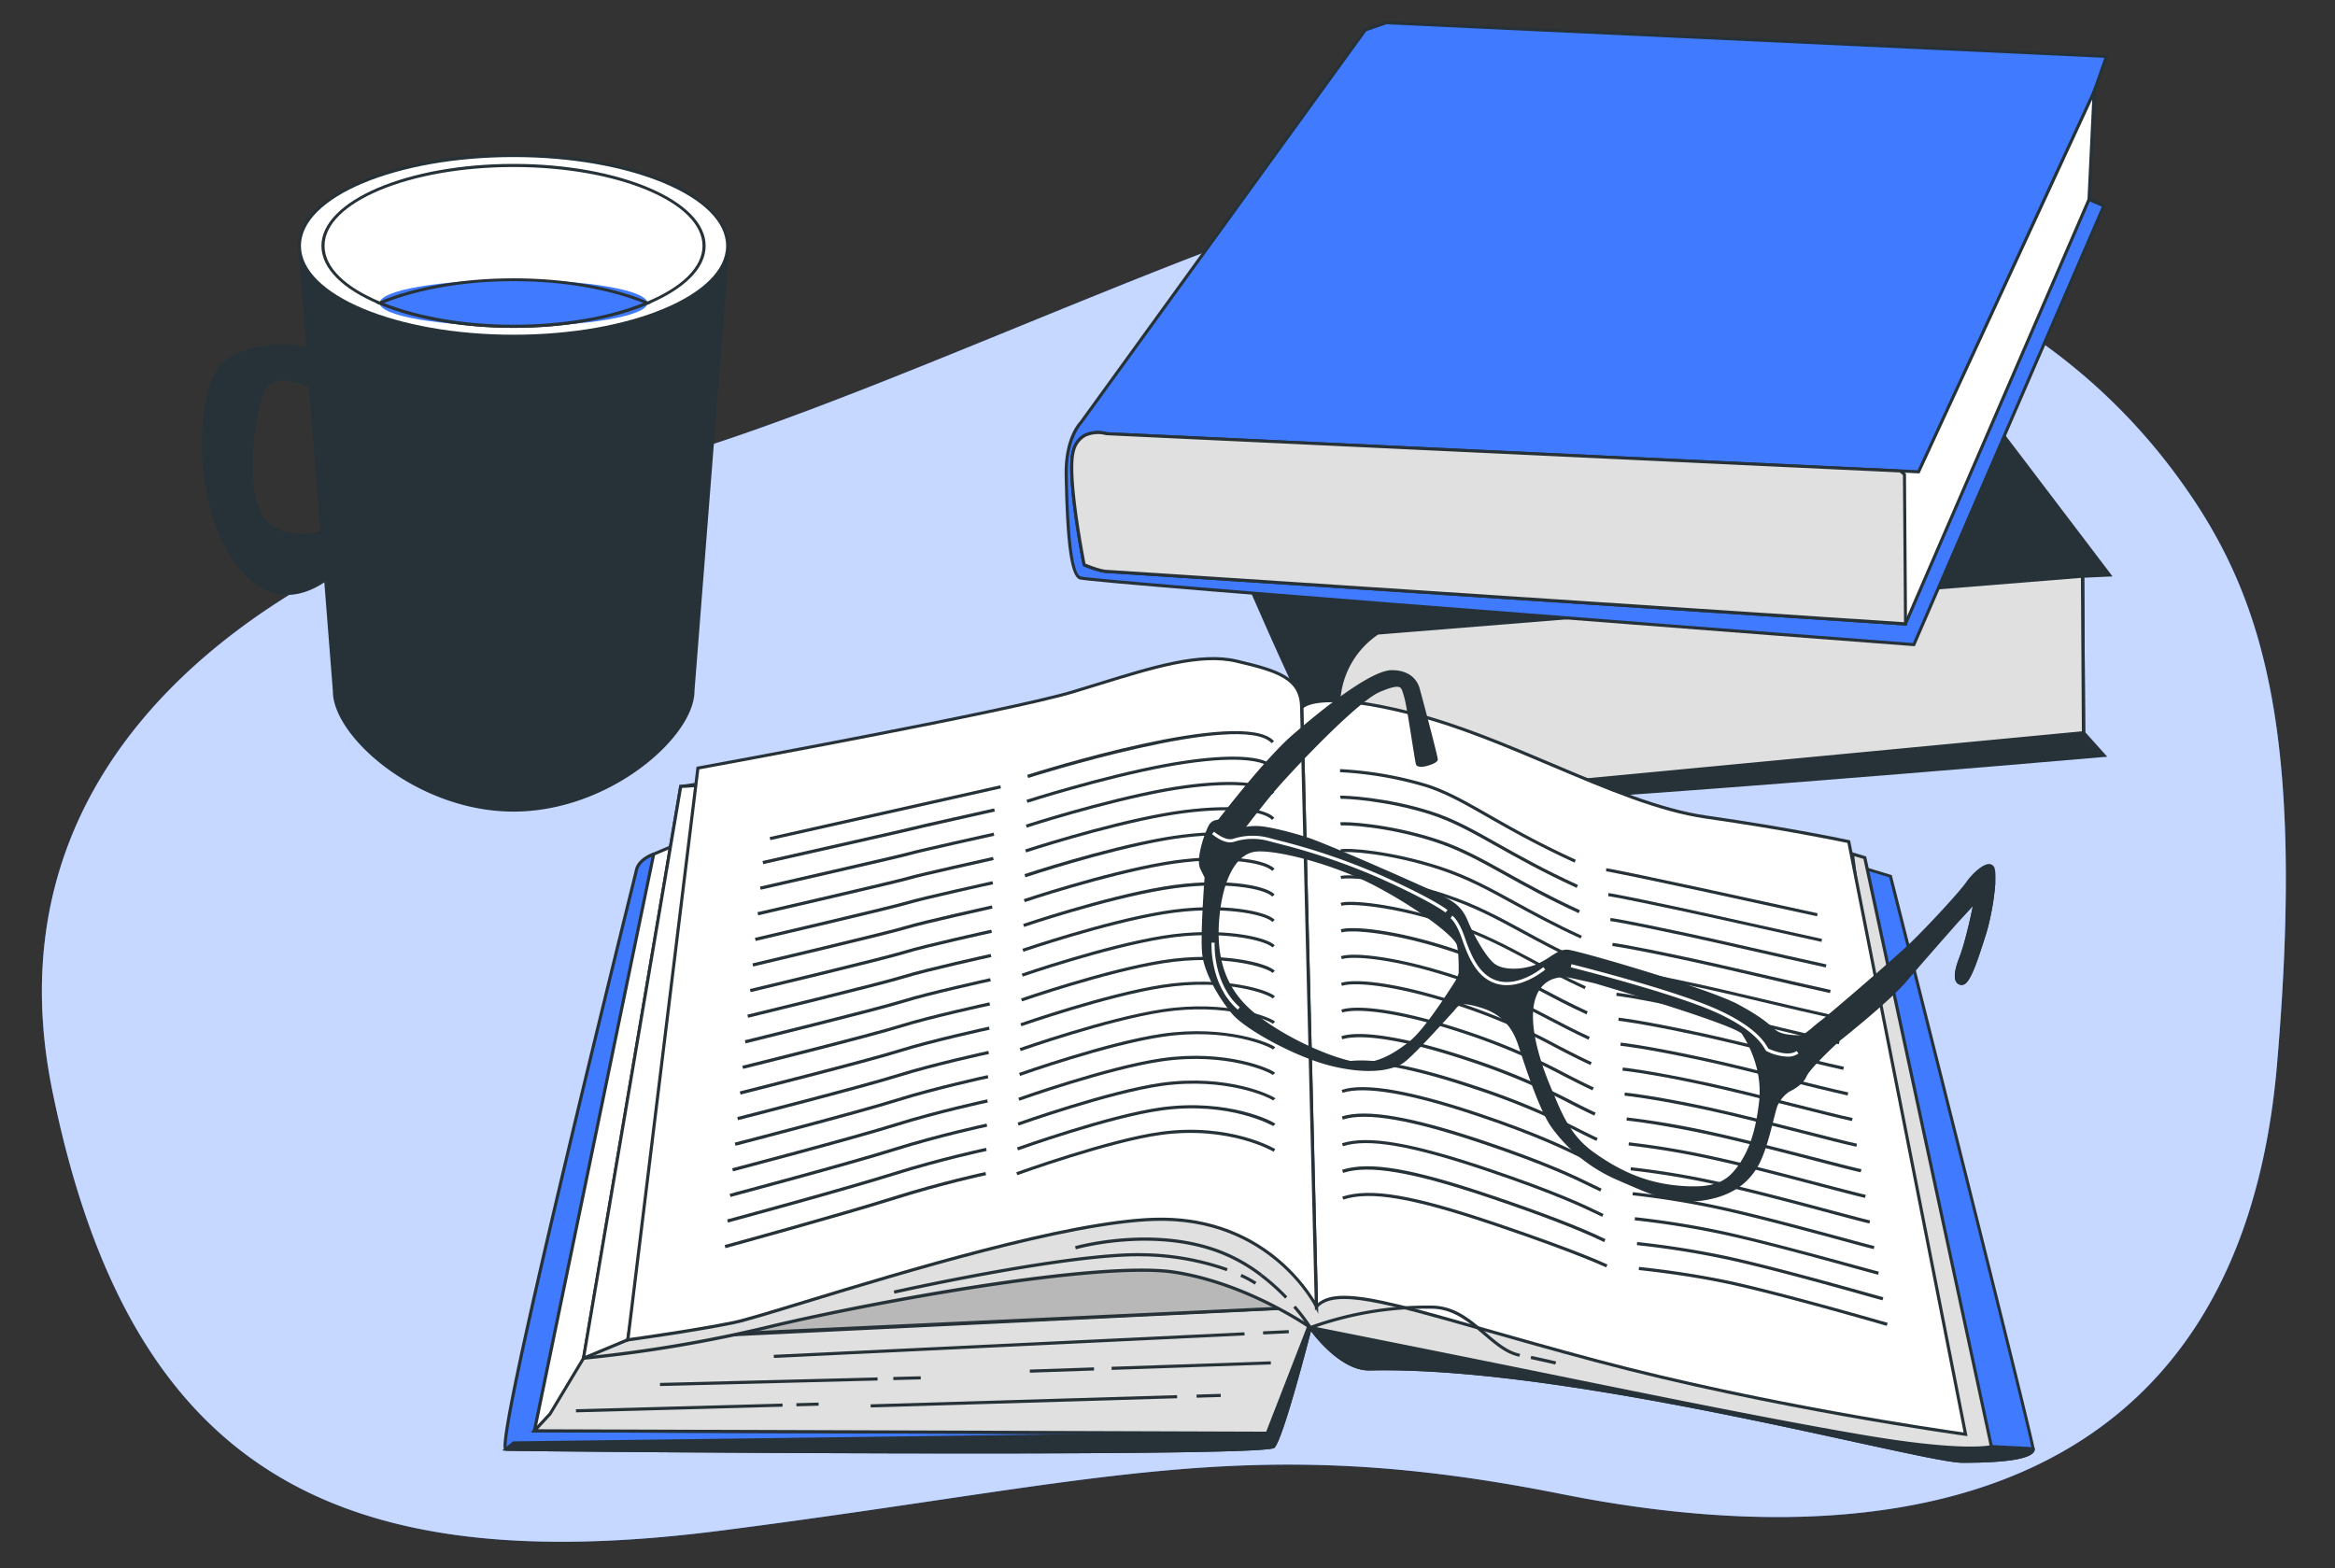 <svg xmlns="http://www.w3.org/2000/svg" id="svg13319" version="1.1" viewBox="4 118 524 352" style="max-height: 500px" width="524" height="352">
  <rect x="4" y="118" width="524" height="352" fill="#333333" stroke="none"/>
  <defs id="defs13323"/>
  
  <g transform="matrix(0.699,0,0,0.699,4.038,140.884)" id="freepik--background-simple--inject-2">
    <path id="path13042" style="fill:#407bff" d="M 700.43,122.26 A 192,192 0 0 0 631.37,62.7 C 594.51,44 536.23,18.52 492.92,19.3 424.61,20.52 270.92,104.42 190.56,120.38 110.2,136.34 -7.87,195.93 16.7,317.23 41.27,438.53 106.46,474.7 231.19,458.74 355.92,442.78 400.32,426.82 501.43,447 602.54,467.18 718.75,453.42 731,308.72 740,202.77 726.74,159 700.43,122.26 Z"/>
    <path id="path13044" style="opacity:0.7;fill:#ffffff" d="M 700.43,122.26 A 192,192 0 0 0 631.37,62.7 C 594.51,44 536.23,18.52 492.92,19.3 424.61,20.52 270.92,104.42 190.56,120.38 110.2,136.34 -7.87,195.93 16.7,317.23 41.27,438.53 106.46,474.7 231.19,458.74 355.92,442.78 400.32,426.82 501.43,447 602.54,467.18 718.75,453.42 731,308.72 740,202.77 726.74,159 700.43,122.26 Z"/>
  </g>
  <g transform="matrix(0.699,0,0,0.699,7.512,84.521)" id="freepik--Mug--inject-2">
    <path id="path13047" style="fill:#263238" d="m 91.09,126.84 2.7,32.87 c 0,0 -23.43,-3.84 -29.64,8.59 -6.21,12.43 -6.22,44.92 8.29,62.19 10.45,12.45 21.62,7.32 27.05,3.48 l 2.82,35.91 c 0,13.41 25.76,38.11 57.54,38.11 31.78,0 57.54,-24.7 57.54,-38.11 l 11.21,-143 z M 80.73,216 c -9,-7.6 -4.15,-40.77 0,-44.91 3.07,-3.08 10.33,-0.83 13.87,0.54 l 3.71,47.3 c -4.63,1.15 -11.93,1.84 -17.58,-2.93 z"/>
    <path id="path13049" style="fill:#263238" d="m 159.85,308.49 c -30.92,0 -58,-24.06 -58,-38.61 l -2.75,-35 c -6,4 -16.81,8.09 -27,-4.05 -14.2,-16.92 -14.86,-49.72 -8.35,-62.74 5.81,-11.61 25.65,-9.5 29.54,-9 L 90.6,126.31 h 138.54 v 0.54 l -11.21,143 c -0.04,14.58 -27.17,38.64 -58.08,38.64 z m -59.93,-75.44 2.88,36.79 c 0,12.58 24.67,37.65 57.05,37.65 32.38,0 57,-25.07 57,-37.61 L 228.02,127.34 H 91.64 l 2.7,33 -0.64,-0.1 c -0.23,0 -23.12,-3.64 -29.11,8.33 -6.39,12.78 -5.74,45 8.23,61.64 10.11,12 20.87,7.29 26.38,3.39 z m -8.16,-12.78 a 17.1,17.1 0 0 1 -11.35,-3.91 c -3.88,-3.27 -5,-10.71 -5.2,-16.37 -0.51,-12.24 2.46,-26.57 5.17,-29.28 3.21,-3.22 10.4,-1.11 14.4,0.43 l 0.3,0.11 3.76,48 -0.41,0.1 a 27.33,27.33 0 0 1 -6.67,0.92 z M 81.05,215.6 c 5.23,4.42 11.91,4.07 16.73,2.92 L 94.13,172 c -3.2,-1.2 -10.21,-3.37 -13,-0.54 -2.59,2.54 -5.41,16.8 -4.92,28.54 0.32,7.83 2,13.24 4.84,15.65 z"/>
    <ellipse id="ellipse13051" style="fill:#ffffff" ry="29.02" rx="68.75" cy="126.84" cx="159.85"/>
    <path id="path13053" style="fill:#263238" d="m 159.85,156.37 c -38.19,0 -69.26,-13.25 -69.26,-29.53 0,-16.28 31.07,-29.52 69.26,-29.52 38.19,0 69.25,13.25 69.25,29.52 0,16.27 -31.1,29.53 -69.25,29.53 z m 0,-58.05 c -37.64,0 -68.26,12.8 -68.26,28.52 0,15.72 30.62,28.53 68.26,28.53 37.64,0 68.25,-12.8 68.25,-28.53 0,-15.73 -30.62,-28.52 -68.25,-28.52 z"/>
    <ellipse id="ellipse13055" style="fill:#ffffff" ry="25.82" rx="61.17" cy="126.84" cx="159.85"/>
    <path id="path13057" style="fill:#263238" d="m 159.85,153.17 c -34,0 -61.68,-11.81 -61.68,-26.33 0,-14.52 27.67,-26.32 61.68,-26.32 34.01,0 61.67,11.81 61.67,26.32 0,14.51 -27.67,26.33 -61.67,26.33 z m 0,-51.65 c -33.46,0 -60.68,11.36 -60.68,25.32 0,13.96 27.22,25.33 60.68,25.33 33.46,0 60.67,-11.36 60.67,-25.33 0,-13.97 -27.22,-25.32 -60.67,-25.32 z"/>
    <ellipse id="ellipse13059" style="fill:#407bff" ry="7.45" rx="42.98" cy="145.21" cx="159.85"/>
    <path id="path13061" style="fill:#263238" d="m 159.85,153.17 c -16.26,0 -31.59,-2.66 -43.18,-7.5 l -1.1,-0.46 1.1,-0.46 c 11.59,-4.83 26.92,-7.49 43.18,-7.49 16.26,0 31.59,2.66 43.17,7.49 l 1.11,0.46 -1.11,0.46 c -11.58,4.84 -26.92,7.5 -43.17,7.5 z m -41.66,-8 c 11.33,4.49 26.06,7 41.66,7 15.6,0 30.33,-2.47 41.65,-7 -11.32,-4.49 -26.05,-7 -41.65,-7 -15.6,0 -30.33,2.55 -41.66,7.04 z"/>
  </g>
  <g transform="matrix(0.699,0,0,0.699,-0.664,99.452)" id="freepik--books-2--inject-2">
    <path id="path13064" style="fill:#263238" d="m 403,203.25 c 0,0 32.7,77.66 40.57,81.77 7.87,4.11 238.59,-15.92 238.59,-15.92 l -6.55,-7.29 -0.31,-50.26 8.63,-0.38 -88.14,-116.08 -199.16,14.55 c 0,0 -10.63,7.36 -12.11,13.8 -1.48,6.44 -1.1,16.07 -1.1,16.07 z"/>
    <path id="path13066" style="fill:#263238" d="m 451.28,286 c -4.39,0 -7.16,-0.18 -7.93,-0.58 -7.94,-4.14 -39.47,-78.84 -40.8,-82 v -0.05 L 382.92,139.6 v -0.07 c 0,-0.1 -0.31,-9.81 1.11,-16.2 1.42,-6.39 11.87,-13.8 12.32,-14.11 l 0.11,-0.07 h 0.13 L 596,94.57 l 0.16,0.22 88.74,116.83 -9.1,0.41 0.31,49.59 7.09,7.89 -1,0.08 C 673.69,270.33 492.23,286 451.28,286 Z m -47.8,-83 c 11.29,26.81 34.23,78.31 40.33,81.49 6.1,3.18 157.3,-8.95 237.31,-15.89 l -6,-6.68 v -0.19 l -0.31,-50.74 8.15,-0.36 -87.4,-115.02 -198.75,14.51 c -1.13,0.81 -10.51,7.64 -11.8,13.43 -1.34,6 -1.12,15 -1.1,15.88 z"/>
    <path id="path13068" style="fill:#e0e0e0" d="M 675.3,211.55 449,229.77 A 27.85,27.85 0 0 0 436.65,250 c -1.66,14.13 4.05,28.48 8.3,30.54 a 28,28 0 0 0 9.77,2.23 l 220.89,-21 z"/>
    <path id="path13070" style="fill:#263238" d="m 454.77,283.28 a 28.31,28.31 0 0 1 -10,-2.28 c -4.57,-2.22 -10.23,-17 -8.58,-31 a 28.6,28.6 0 0 1 12.56,-20.62 l 0.21,-0.07 226.84,-18.31 0.32,51.25 -0.46,0.05 z m -5.66,-53 a 27.67,27.67 0 0 0 -12,19.81 c -1.67,14.28 4.28,28.21 8,30 a 27.54,27.54 0 0 0 9.57,2.18 l 220.37,-20.92 -0.31,-49.27 z"/>
    <path id="path13072" style="fill:#407bff" d="m 445,36.14 -91.29,126.05 c 0,0 -5,4.9 -4.74,16.91 0.26,12.01 0.85,31.6 4.42,33 3.57,1.4 267.73,21.4 267.73,21.4 l 61,-140.87 -4.76,-2 L 679,55.9 683,44.66 451.71,33.82 Z"/>
    <path id="path13074" style="fill:#263238" d="m 621.44,234 h -0.36 c -10.79,-0.81 -264.26,-20.07 -267.86,-21.45 -2.89,-1.11 -4.31,-11.11 -4.75,-33.43 -0.24,-12.09 4.68,-17.07 4.89,-17.28 l 91.33,-126.12 6.94,-2.41 h 0.1 L 683.66,44.19 679.5,56 l -1.64,34.26 4.9,2.1 -0.2,0.47 z M 445.31,36.56 354.11,162.48 c -0.1,0.11 -4.87,5 -4.64,16.61 0.15,7.71 0.62,31.18 4.1,32.52 3.43,1.11 176.07,14.44 267.23,21.39 l 60.65,-140.11 -4.62,-2 1.7,-35.17 3.74,-10.62 -230.49,-10.78 z"/>
    <path id="path13076" style="fill:#ffffff" d="m 361.92,165.78 c 0,0 -8.26,-2.56 -10.61,5.38 -2.35,7.94 3.43,36.71 3.43,36.71 0,0 4.93,2.06 7.2,2.13 2.27,0.07 256.47,16.85 256.47,16.85 L 677.34,90.59 679,55.9 622.62,178 Z"/>
    <path id="path13078" style="fill:#263238" d="m 618.73,227.37 h -0.35 c -2.54,-0.17 -254.23,-16.79 -256.46,-16.85 -2.23,-0.06 -7.17,-2.08 -7.38,-2.16 l -0.24,-0.11 -0.05,-0.26 c -0.24,-1.18 -5.77,-29 -3.41,-36.95 a 8.11,8.11 0 0 1 3.89,-5.15 10.5,10.5 0 0 1 7.28,-0.59 l 260.3,12.21 57.31,-124.15 -1.82,37.42 z M 355.17,207.51 c 1,0.41 4.91,1.93 6.78,2 2.23,0.06 241.58,15.87 256.14,16.83 l 58.76,-135.87 1.53,-32 -55.44,120.05 H 622.6 L 361.84,166.27 h -0.07 a 9.58,9.58 0 0 0 -6.57,0.49 7.23,7.23 0 0 0 -3.41,4.55 c -2.16,7.32 2.82,33.3 3.38,36.2 z"/>
    <path id="path13080" style="fill:#e0e0e0" d="M 616.79,177.73 361.92,165.78 c 0,0 -8.26,-2.56 -10.61,5.38 -2.35,7.94 3.43,36.71 3.43,36.71 0,0 4.93,2.06 7.2,2.13 2.27,0.07 256.47,16.85 256.47,16.85 l -0.35,-48 z"/>
    <path id="path13082" style="fill:#263238" d="m 618.92,227.38 h -0.54 c -2.54,-0.17 -254.23,-16.79 -256.46,-16.85 -2.23,-0.06 -7.17,-2.08 -7.38,-2.16 l -0.24,-0.11 -0.05,-0.26 c -0.24,-1.18 -5.77,-29 -3.41,-36.95 a 8.11,8.11 0 0 1 3.89,-5.15 10.5,10.5 0 0 1 7.28,-0.59 l 255,12 1.57,1.34 v 0.23 z M 355.17,207.51 c 1,0.41 4.91,1.93 6.78,2 2.22,0.06 239.67,15.74 256,16.81 l -0.35,-47.26 -1,-0.83 -254.76,-11.96 h -0.07 a 9.58,9.58 0 0 0 -6.57,0.49 7.23,7.23 0 0 0 -3.41,4.55 c -2.16,7.32 2.82,33.3 3.38,36.2 z"/>
  </g>
  <g transform="matrix(0.699,0,0,0.699,21.134,119.541)" id="freepik--book-1--inject-2">
    <path id="path13085" style="fill:#407bff" d="m 396.16,424 c 0,0 9.34,13.47 19.1,13.26 65.06,-1.42 177.26,29.74 190.28,29.74 13.02,0 22.7,-1.15 22.7,-3.92 0,-2.77 -45.79,-184 -45.79,-184 l -9.08,-2.76 31.18,176.86 c 0,0 -38.69,-5.52 -116.85,-18.55 -78.16,-13.03 -75,-24 -84.44,-22.06 -9.44,1.94 -7.1,11.43 -7.1,11.43 z"/>
    <path id="path13087" style="fill:#263238" d="m 605.54,467.48 c -3.94,0 -16.74,-2.79 -34.45,-6.65 -41.24,-9 -110.29,-24.08 -155.82,-23 H 415 c -9.82,0 -18.89,-12.92 -19.27,-13.47 l -0.08,-0.17 c 0,-0.18 -1.08,-4.48 1.14,-8 a 9.35,9.35 0 0 1 6.35,-4 c 3.4,-0.7 5.26,0.18 9.32,2.12 7.75,3.69 23.87,11.36 75.3,19.94 71.72,12 110.64,17.65 116.16,18.45 l -31.21,-177 10.13,3.09 0.07,0.27 c 1.87,7.4 45.81,181.3 45.81,184.09 0,2.79 -7.78,4.33 -23.18,4.33 z m -185.8,-30.74 c 45.62,0 111.61,14.39 151.56,23.11 17.65,3.85 30.4,6.63 34.24,6.63 16.37,0 22.2,-1.76 22.2,-3.42 C 627.6,460.37 597.82,342 582,279.49 l -8,-2.44 31.17,176.74 -0.69,-0.1 c -0.38,-0.06 -39.59,-5.68 -116.86,-18.56 -51.58,-8.59 -67.78,-16.31 -75.57,-20 -4,-1.89 -5.62,-2.68 -8.68,-2 a 8.4,8.4 0 0 0 -5.72,3.59 10.41,10.41 0 0 0 -1,7.16 c 0.78,1.09 9.65,13.16 18.63,13 1.44,-0.13 2.94,-0.14 4.46,-0.14 z"/>
    <path id="path13089" style="fill:#263238" d="m 614.82,462.27 c -13.42,-0.79 -39.53,-7.58 -104,-20.81 -64.47,-13.23 -112.74,-21.24 -112.74,-21.24 l -1.36,4.65 c 2.23,2.93 10.21,12.6 18.49,12.42 65.11,-1.45 177.31,29.71 190.33,29.71 13.02,0 22.7,-1.15 22.7,-3.92 0,-0.24 -6.73,-0.41 -13.42,-0.81 z"/>
    <path id="path13091" style="fill:#263238" d="m 605.54,467.48 c -3.94,0 -16.74,-2.79 -34.45,-6.65 -41.24,-9 -110.27,-24.07 -155.82,-23 -8.54,0.22 -16.61,-9.61 -18.9,-12.62 l -0.15,-0.2 1.55,-5.31 0.44,0.07 c 0.48,0.08 49.08,8.17 112.76,21.24 23.08,4.74 41.15,8.63 55.66,11.76 25.56,5.51 39.64,8.54 48.22,9 v 0 c 2.55,0.15 5.12,0.27 7.31,0.37 6.58,0.31 6.58,0.31 6.58,0.92 0,2.94 -7.8,4.42 -23.2,4.42 z m -185.8,-30.74 c 45.62,0 111.61,14.39 151.56,23.11 17.65,3.85 30.4,6.63 34.24,6.63 15.11,0 21.24,-1.5 22.09,-3 -0.92,-0.1 -3.17,-0.2 -5.52,-0.31 -2.19,-0.1 -4.76,-0.22 -7.32,-0.37 -8.65,-0.51 -22.76,-3.55 -48.37,-9.06 -14.51,-3.13 -32.58,-7 -55.65,-11.76 -60.45,-12.41 -107.29,-20.32 -112.29,-21.16 l -1.16,4 c 2.38,3.09 9.93,12 17.71,12 h 0.22 c 1.47,-0.07 2.97,-0.08 4.49,-0.08 z"/>
    <path id="path13093" style="fill:#407bff" d="m 185.34,272 c 0,0 -4.74,1.58 -5.52,5.13 -0.78,3.55 -46.19,185.55 -41.85,186 4.34,0.45 243.58,2 246.34,-0.79 2.76,-2.79 11.85,-38.34 11.85,-38.34 L 376,451.27 168.35,446.14 193.22,276.38 Z"/>
    <path id="path13095" style="fill:#263238" d="m 287.91,464.48 c -68.59,0 -148.69,-0.75 -150,-0.87 a 0.66,0.66 0 0 1 -0.49,-0.29 c -0.72,-1 -2.92,-4.1 39.81,-177.73 1.24,-5 2,-8.1 2.09,-8.53 0.84,-3.78 5.65,-5.43 5.85,-5.49 l 0.21,-0.07 8.39,4.61 -24.83,169.54 206.84,5.12 21.49,-29.09 -0.63,2.48 c -0.93,3.65 -9.19,35.74 -12,38.52 -1.36,1.39 -45.89,1.8 -96.73,1.8 z m -149.7,-1.85 c 7.93,0.22 240.58,1.93 245.81,-0.7 2,-2 8.11,-24.38 11,-35.53 l -18.76,25.38 H 376 l -208.22,-5.14 0.08,-0.56 24.82,-169.42 -7.39,-4.06 c -0.88,0.34 -4.37,1.86 -5,4.69 -0.09,0.44 -0.84,3.49 -2.09,8.55 C 142.05,432.77 137.52,460 138.21,462.63 Z"/>
    <path id="path13097" style="fill:#263238" d="m 384.31,462.33 c 2.77,-2.77 11.85,-38.3 11.85,-38.3 l -1.34,1.8 -12.48,32.17 -242,3.12 -2.41,2 c 4.38,0.39 243.62,1.97 246.38,-0.79 z"/>
    <path id="path13099" style="fill:#263238" d="m 287.91,464.48 c -68.59,0 -148.69,-0.75 -150,-0.87 l -1.2,-0.11 3.48,-2.9 h 0.18 l 241.63,-3.11 12.42,-31.95 2.85,-3.86 -0.63,2.48 c -0.93,3.65 -9.19,35.74 -12,38.52 v 0 c -1.36,1.39 -45.88,1.8 -96.73,1.8 z m -148.6,-1.83 c 19,0.29 238.89,1.84 244.68,-0.71 2,-2.17 7.84,-23.31 10.81,-34.66 l -12.12,31.2 h -0.33 l -241.78,3.12 z"/>
    <polygon id="polygon13101" style="fill:#ffffff" points="147.05,457.19 382.34,457.98 398.13,417.32 177.05,427.98 197.58,269.28 190.87,269.67 185.34,272.04"/>
    <path id="path13103" style="fill:#263238" d="m 382.68,458.48 h -0.34 l -235.91,-0.79 38.48,-186 5.93,-2.51 7.31,-0.43 -0.07,0.6 -20.46,158.1 221.26,-10.66 z m -235,-1.78 234.34,0.78 15.39,-39.62 -220.93,10.65 0.08,-0.59 20.44,-158.11 -6,0.36 -5.21,2.23 z"/>
    <polygon id="polygon13105" style="fill:#e0e0e0" points="147.05,457.19 382.34,457.98 398.13,417.32 177.05,427.98 162.84,433.9 152.11,451.75"/>
    <path id="path13107" style="fill:#263238" d="m 382.68,458.48 h -0.34 l -236.44,-0.79 5.81,-6.25 10.79,-17.94 14.53,-6 221.85,-10.69 z m -234.49,-1.78 233.81,0.78 15.39,-39.62 -220.23,10.62 -14,5.82 -10.7,17.79 z"/>
    <polygon id="polygon13109" style="fill:#b8b8b8" points="208.24,401.92 194.03,426.8 398.13,417.32 398.13,381"/>
    <path id="path13111" style="fill:#263238" d="m 193.14,427.34 14.79,-25.88 h 0.26 l 190.44,-21 v 37.34 h -0.48 z m 15.41,-24.95 -13.64,23.86 202.72,-9.41 v -35.28 z"/>
    <path id="path13113" style="fill:#e0e0e0" d="m 199.55,249.54 -5.52,0.79 -31.19,183.57 c 0,0 25.66,-2 60.4,-10.26 34.74,-8.26 105.41,-20.93 129.1,-17.37 23.69,3.56 43.82,17.73 43.82,17.73 0,0 29.56,5.87 62.72,12.58 33.16,6.71 82.51,17 115.28,22.51 32.77,5.51 40.66,3.15 40.66,3.15 l -40.66,-189.1 -3.95,-1.14 21.71,171.33 c 0,0 -136.92,-37.85 -155.1,-37.85 -18.18,0 -28,-19.35 -64.35,-26.45 -36.35,-7.1 -77,7.1 -111.33,13 a 475.89,475.89 0 0 0 -63.56,15.8 l 9.08,-158.31 z"/>
    <path id="path13115" style="fill:#263238" d="m 608.1,463.29 c -5.9,0 -16.35,-0.7 -34,-3.68 C 546.5,455 507.22,447 475.66,440.53 L 458.78,437.1 C 426,430.47 396.36,424.58 396.06,424.52 l -0.19,-0.08 c -0.2,-0.14 -20.32,-14.18 -43.61,-17.68 -24.06,-3.61 -97,9.75 -128.9,17.36 a 435.69,435.69 0 0 1 -60.48,10.28 l -0.64,0.05 0.11,-0.63 31.25,-183.94 6,-0.84 h 7.64 l -9.07,158.1 a 483,483 0 0 1 62.94,-15.58 c 8.66,-1.49 17.59,-3.48 27.05,-5.59 28.13,-6.28 57.21,-12.76 84.46,-7.43 19.67,3.85 31.66,11.3 41.3,17.28 8.23,5.12 14.73,9.16 22.95,9.16 17.53,0 142.62,34.38 154.51,37.66 l -21.77,-171.35 5,1.49 0.06,0.29 40.73,189.55 -0.44,0.13 c -0.15,0.05 -1.91,0.54 -6.86,0.54 z M 396.36,423.56 c 1.94,0.39 30.8,6.12 62.62,12.56 l 16.88,3.43 c 31.55,6.43 70.82,14.42 98.38,19.07 28.07,4.74 37.89,3.64 40,3.27 l -40.51,-188.32 -2.93,-0.88 21.71,171.31 -0.72,-0.2 c -1.37,-0.38 -137.08,-37.83 -155,-37.83 -8.51,0 -15.12,-4.11 -23.48,-9.31 -9.56,-5.94 -21.47,-13.34 -41,-17.15 -27,-5.29 -56,1.17 -84,7.42 -9.47,2.11 -18.41,4.11 -27.1,5.61 a 479.38,479.38 0 0 0 -63.49,15.77 l -0.7,0.24 9.11,-158.55 h -6.54 l -5.13,0.73 -31,182.58 a 443.59,443.59 0 0 0 59.69,-10.2 c 33,-7.87 104.77,-21 129.28,-17.38 22.72,3.45 42.44,16.8 43.93,17.83 z"/>
    <polygon id="polygon13117" style="fill:#ffffff" points="194.03,250.33 206.66,249.54 177.05,427.98 162.84,433.9"/>
    <path id="path13119" style="fill:#263238" d="M 162.19,434.71 193.6,249.85 207.26,249 177.5,428.34 Z m 32.26,-183.91 -31,182.29 13.12,-5.47 29.46,-177.54 z"/>
    <path id="path13121" style="fill:#ffffff" d="m 393.39,225.06 c 0,0 3.56,-6.32 35.93,2 32.37,8.32 66.27,29.16 93.91,33.1 C 550.87,264.1 569,268 569,268 l 37.51,190.29 c 0,0 -61.17,-8.29 -118.81,-23.65 C 430.06,419.28 405.63,409 398.13,417.32 Z"/>
    <path id="path13123" style="fill:#263238" d="m 607.15,458.92 -0.69,-0.1 c -0.61,-0.08 -61.88,-8.47 -118.89,-23.7 -13.72,-3.66 -25.42,-7 -35.73,-9.93 C 420,416.12 404,411.57 398.5,417.66 l -0.84,0.92 -4.77,-193.64 0.07,-0.12 c 0.15,-0.28 4.11,-6.56 36.48,1.73 14.78,3.79 29.9,10.2 44.52,16.39 17.67,7.49 34.35,14.57 49.34,16.71 27.33,3.9 45.65,7.86 45.83,7.9 l 0.32,0.07 z M 407,413.85 c 8.7,0 22.87,4 45.15,10.38 10.31,2.93 22,6.26 35.72,9.93 53.63,14.33 111.13,22.6 118.03,23.57 L 568.6,268.46 c -2.56,-0.54 -20.12,-4.2 -45.44,-7.82 -15.12,-2.16 -31.86,-9.26 -49.59,-16.77 -14.58,-6.19 -29.67,-12.58 -44.38,-16.35 -29,-7.44 -34.62,-3 -35.29,-2.29 l 4.7,191 c 1.93,-1.65 4.65,-2.38 8.4,-2.38 z"/>
    <path id="path13125" style="fill:#263238" d="m 558.84,292 c -63.72,-14 -67.55,-14.42 -67.69,-14.43 v -1 c 0.08,0 2.79,0.16 67.87,14.46 z"/>
    <path id="path13127" style="fill:#263238" d="m 560.24,300.21 c -8.12,-1.79 -15.6,-3.45 -22.31,-4.95 -8.49,-1.89 -15.82,-3.52 -21.66,-4.77 -22.06,-4.73 -24.37,-4.93 -24.46,-4.94 l 0.05,-1 c 0.08,0 2.15,0.15 24.62,5 5.84,1.25 13.17,2.89 21.66,4.78 l 22.32,4.94 z"/>
    <path id="path13129" style="fill:#263238" d="m 561.64,308.43 c -8.46,-1.86 -16.81,-3.76 -24.19,-5.44 -7.87,-1.79 -14.66,-3.33 -20.24,-4.53 -21.66,-4.64 -24.63,-4.9 -24.75,-4.91 l 0.07,-1 c 0.11,0 3,0.24 24.89,4.93 5.58,1.2 12.38,2.75 20.26,4.54 7.37,1.67 15.72,3.57 24.18,5.43 z"/>
    <path id="path13131" style="fill:#263238" d="m 563,316.65 c -8,-1.75 -16.15,-3.65 -24.06,-5.49 -7.74,-1.79 -15.06,-3.49 -20.82,-4.73 -21.17,-4.54 -25,-4.87 -25,-4.88 l 0.07,-1 c 0.15,0 3.85,0.32 25.19,4.9 5.77,1.24 13.09,2.93 20.84,4.73 7.91,1.83 16.09,3.73 24,5.48 z"/>
    <path id="path13133" style="fill:#263238" d="m 564.45,324.87 c -7.28,-1.6 -15.48,-3.54 -23.4,-5.41 -8.15,-1.92 -15.85,-3.75 -21.95,-5 -20.64,-4.43 -25.29,-4.85 -25.34,-4.85 l 0.08,-1 c 0.18,0 4.7,0.41 25.47,4.87 6.11,1.31 13.81,3.13 22,5.06 7.92,1.87 16.11,3.8 23.38,5.4 z"/>
    <path id="path13135" style="fill:#263238" d="m 565.85,333.09 c -6.54,-1.44 -14.63,-3.38 -22.46,-5.26 -8.28,-2 -16.85,-4.06 -23.34,-5.45 -20.11,-4.32 -25.58,-4.82 -25.64,-4.82 l 0.09,-1 c 0.22,0 5.55,0.5 25.76,4.84 6.5,1.4 15.07,3.46 23.37,5.45 7.82,1.88 15.9,3.83 22.43,5.26 z"/>
    <path id="path13137" style="fill:#263238" d="m 567.25,341.31 c -5.79,-1.27 -13.36,-3.12 -21.38,-5.08 -8.82,-2.16 -18,-4.39 -24.88,-5.88 -19.55,-4.2 -25.86,-4.78 -25.92,-4.79 l 0.08,-1 c 0.06,0 6.41,0.58 26.05,4.8 6.94,1.5 16.08,3.73 24.91,5.89 8,1.95 15.57,3.8 21.35,5.07 z"/>
    <path id="path13139" style="fill:#263238" d="m 568.65,349.53 c -5,-1.11 -12.39,-2.93 -20.16,-4.86 -9.41,-2.34 -19.14,-4.75 -26.55,-6.35 -19,-4.08 -26.15,-4.75 -26.22,-4.75 l 0.09,-1 c 0.07,0 7.26,0.68 26.34,4.77 7.42,1.6 17.16,4 26.58,6.36 7.77,1.93 15.1,3.75 20.13,4.85 z"/>
    <path id="path13141" style="fill:#263238" d="m 570.05,357.75 c -4.32,-0.95 -11.35,-2.72 -18.78,-4.59 -9.58,-2.42 -20.44,-5.16 -28.39,-6.87 -18.44,-4 -26.43,-4.71 -26.51,-4.72 l 0.09,-1 c 0.08,0 8.12,0.77 26.63,4.75 8,1.71 18.83,4.45 28.42,6.87 7.43,1.87 14.45,3.64 18.76,4.59 z"/>
    <path id="path13143" style="fill:#263238" d="m 571.45,366 c -3.62,-0.79 -10,-2.41 -17.3,-4.29 -10.22,-2.62 -21.8,-5.58 -30.32,-7.42 -17.88,-3.84 -26.72,-4.68 -26.8,-4.69 l 0.09,-1 c 0.09,0 9,0.85 26.92,4.71 8.54,1.84 20.13,4.8 30.36,7.42 7.33,1.87 13.66,3.5 17.27,4.29 z"/>
    <path id="path13145" style="fill:#263238" d="m 572.85,374.2 c -2.94,-0.65 -8.83,-2.18 -15.65,-3.95 -10.37,-2.69 -23.27,-6 -32.43,-8 -17.31,-3.73 -27,-4.66 -27.09,-4.66 l 0.09,-1 a 262.09,262.09 0 0 1 27.23,4.67 c 9.18,2 22.09,5.33 32.47,8 6.81,1.77 12.69,3.3 15.62,3.94 z"/>
    <path id="path13147" style="fill:#263238" d="m 574.26,382.42 c -2.31,-0.51 -7.42,-1.86 -13.89,-3.56 -10.46,-2.75 -24.79,-6.52 -34.65,-8.65 a 262.22,262.22 0 0 0 -27.39,-4.63 l 0.1,-1 a 265.23,265.23 0 0 1 27.5,4.65 c 9.88,2.13 24.22,5.91 34.7,8.67 6.45,1.69 11.55,3 13.84,3.54 z"/>
    <path id="path13149" style="fill:#263238" d="m 575.66,390.64 c -1.71,-0.38 -6.21,-1.58 -11.9,-3.1 -11.16,-3 -26.44,-7.06 -37.1,-9.36 a 266.13,266.13 0 0 0 -27.67,-4.6 l 0.09,-1 a 266.56,266.56 0 0 1 27.79,4.61 c 10.68,2.31 26,6.39 37.15,9.38 5.68,1.51 10.16,2.71 11.85,3.08 z"/>
    <path id="path13151" style="fill:#263238" d="m 577.06,398.86 c -1.16,-0.26 -4.73,-1.22 -9.67,-2.56 -10.54,-2.86 -28.2,-7.64 -39.78,-10.15 a 274.26,274.26 0 0 0 -28,-4.57 l 0.1,-1 a 270.11,270.11 0 0 1 28.08,4.59 c 11.61,2.5 29.28,7.29 39.83,10.15 4.93,1.34 8.49,2.3 9.62,2.55 z"/>
    <path id="path13153" style="fill:#263238" d="m 578.46,407.08 c -0.67,-0.15 -3.25,-0.86 -7.15,-1.93 -10.5,-2.9 -30,-8.28 -42.76,-11 a 275.06,275.06 0 0 0 -28.26,-4.53 l 0.1,-1 a 275.54,275.54 0 0 1 28.37,4.56 c 12.74,2.75 32.3,8.14 42.81,11 3.75,1 6.46,1.78 7.1,1.92 z"/>
    <path id="path13155" style="fill:#263238" d="m 579.86,415.3 c -0.26,-0.06 -1.63,-0.44 -4.1,-1.13 -9.58,-2.69 -32,-9 -46.26,-12.07 A 280.46,280.46 0 0 0 501,397.59 l 0.09,-1 a 285.7,285.7 0 0 1 28.67,4.53 c 14.29,3.09 36.74,9.39 46.32,12.08 2.21,0.62 3.81,1.07 4.05,1.12 z"/>
    <path id="path13157" style="fill:#263238" d="m 581.23,423.51 c -0.32,-0.09 -32.58,-9.5 -50.79,-13.44 -13.94,-3 -28.69,-4.46 -28.84,-4.48 l 0.1,-1 a 291.57,291.57 0 0 1 28.95,4.49 c 18.24,4 50.54,13.37 50.86,13.46 z"/>
    <path id="path13159" style="fill:#263238" d="m 481,274.76 c -12.41,-5.71 -21.14,-10.69 -28.15,-14.69 -7.29,-4.17 -13.06,-7.45 -19.42,-9.51 a 116.82,116.82 0 0 0 -27.72,-4.82 v -1 a 117.5,117.5 0 0 1 28,4.87 c 6.47,2.09 12.27,5.4 19.62,9.59 7,4 15.7,9 28.07,14.65 z"/>
    <path id="path13161" style="fill:#263238" d="m 481.67,282.88 c -11.13,-5.12 -19.33,-9.74 -25.92,-13.45 -7.69,-4.33 -13.77,-7.75 -20.9,-10.06 -13.82,-4.49 -27.84,-5.23 -28.92,-5.06 l -0.26,-1 c 0.66,-0.2 15,0.38 29.49,5.08 7.23,2.34 13.34,5.78 21.08,10.14 6.91,3.89 14.75,8.31 25.85,13.42 z"/>
    <path id="path13163" style="fill:#263238" d="m 482.3,291 c -9.92,-4.57 -17.25,-8.64 -23.72,-12.24 -8.05,-4.48 -14.41,-8 -22.34,-10.6 -15.52,-5.06 -29.37,-5.54 -30.22,-5.29 l -0.3,-1 c 1.2,-0.38 15.54,0.31 30.83,5.3 8,2.62 14.42,6.17 22.52,10.68 6.45,3.58 13.76,7.65 23.65,12.2 z"/>
    <path id="path13165" style="fill:#263238" d="m 482.94,299.13 c -8.78,-4 -15.56,-7.76 -21.54,-11 -8,-4.42 -15,-8.23 -23.77,-11.11 -16.36,-5.36 -30.09,-6 -31.56,-5.53 l -0.3,-0.95 c 2,-0.64 16.15,0.28 32.17,5.53 8.87,2.9 15.85,6.74 23.94,11.18 6,3.28 12.73,7 21.47,11 z"/>
    <path id="path13167" style="fill:#263238" d="m 483.57,307.26 c -7.69,-3.54 -13.9,-6.91 -19.38,-9.88 -8.32,-4.52 -15.5,-8.41 -25.18,-11.6 -17.52,-5.76 -31,-6.35 -32.89,-5.75 l -0.3,-0.95 c 2.43,-0.78 16.77,0.25 33.51,5.75 9.76,3.21 17,7.13 25.34,11.67 5.46,3 11.66,6.32 19.31,9.85 z"/>
    <path id="path13169" style="fill:#263238" d="m 484.2,315.38 c -6.66,-3.06 -12.05,-5.95 -17.25,-8.75 -8.55,-4.58 -15.94,-8.54 -26.55,-12 -18.53,-6.12 -31.81,-6.75 -34.23,-6 l -0.3,-0.95 c 3.05,-1 17.31,0.19 34.84,6 10.7,3.53 18.48,7.7 26.71,12.11 5.19,2.79 10.57,5.67 17.2,8.72 z"/>
    <path id="path13171" style="fill:#263238" d="m 484.83,323.5 c -5.69,-2.61 -10.51,-5.17 -15.16,-7.64 -8.37,-4.43 -16.27,-8.62 -27.88,-12.47 -19.07,-6.31 -32.58,-7.16 -35.57,-6.2 l -0.3,-1 c 3.58,-1.14 17.56,0 36.18,6.21 11.69,3.88 19.63,8.08 28,12.54 4.65,2.46 9.46,5 15.12,7.61 z"/>
    <path id="path13173" style="fill:#263238" d="m 485.46,331.63 c -4.78,-2.2 -9,-4.43 -13.13,-6.58 -8.48,-4.45 -16.5,-8.65 -29.16,-12.85 -20.35,-6.77 -33.43,-7.54 -36.9,-6.44 l -0.3,-0.95 c 4.49,-1.43 19.17,0.34 37.52,6.44 12.74,4.23 21.16,8.65 29.31,12.92 4.09,2.14 8.32,4.36 13.08,6.55 z"/>
    <path id="path13175" style="fill:#263238" d="m 486.09,339.75 c -3.94,-1.81 -7.44,-3.63 -11.15,-5.55 A 189.55,189.55 0 0 0 444.56,321 c -19.86,-6.62 -33.75,-8.09 -38.24,-6.66 l -0.3,-0.95 c 4.8,-1.53 18.67,-0.06 38.86,6.66 a 191,191 0 0 1 30.52,13.26 c 3.7,1.92 7.19,3.73 11.11,5.53 z"/>
    <path id="path13177" style="fill:#263238" d="m 486.72,347.87 c -3.16,-1.45 -6.11,-3 -9.24,-4.57 A 201.9,201.9 0 0 0 446,329.81 c -22.05,-7.37 -35.1,-8.31 -39.58,-6.89 l -0.3,-0.95 c 4.84,-1.54 17.94,-0.54 40.2,6.89 a 203,203 0 0 1 31.67,13.55 c 3.11,1.6 6.06,3.11 9.2,4.56 z"/>
    <path id="path13179" style="fill:#263238" d="m 487.35,356 c -2.45,-1.13 -4.86,-2.36 -7.42,-3.65 a 215.75,215.75 0 0 0 -32.59,-13.74 c -27.83,-9.31 -37.89,-8.08 -40.92,-7.11 l -0.3,-1 c 6.6,-2.09 21.74,0.5 41.53,7.12 a 214.88,214.88 0 0 1 32.73,13.8 c 2.55,1.29 4.95,2.51 7.39,3.63 z"/>
    <path id="path13181" style="fill:#263238" d="m 488,364.12 c -1.82,-0.84 -3.71,-1.79 -5.71,-2.79 a 228,228 0 0 0 -33.55,-13.92 c -26.28,-8.81 -37.48,-8.85 -42.25,-7.33 l -0.3,-1 c 7,-2.24 21.87,0.3 42.87,7.35 a 229.62,229.62 0 0 1 33.68,14 c 2,1 3.88,1.94 5.68,2.77 z"/>
    <path id="path13183" style="fill:#263238" d="m 488.61,372.25 c -1.26,-0.59 -2.59,-1.25 -4.13,-2 -6.12,-3 -15.37,-7.63 -34.37,-14 -21.74,-7.31 -36.4,-9.85 -43.59,-7.57 l -0.3,-0.95 c 7.49,-2.38 21.95,0.09 44.21,7.57 19.06,6.41 28.35,11 34.49,14.07 1.54,0.76 2.86,1.42 4.11,2 z"/>
    <path id="path13185" style="fill:#263238" d="m 489.24,380.37 c -0.79,-0.37 -1.68,-0.8 -2.72,-1.31 -5.41,-2.66 -14.47,-7.11 -35,-14 -23,-7.74 -37.29,-10.22 -44.93,-7.79 l -0.3,-1 c 7.85,-2.5 22.32,0 45.55,7.8 20.61,6.94 29.71,11.41 35.14,14.08 1,0.51 1.92,0.94 2.7,1.3 z"/>
    <path id="path13187" style="fill:#263238" d="m 489.87,388.49 -1.52,-0.73 c -4,-1.92 -13.21,-6.43 -35.46,-13.93 -24.32,-8.2 -38.16,-10.6 -46.26,-8 l -0.31,-0.95 c 8.33,-2.65 22.35,-0.25 46.89,8 22.31,7.53 31.61,12.05 35.58,14 0.6,0.3 1.09,0.54 1.5,0.72 z"/>
    <path id="path13189" style="fill:#263238" d="m 490.5,396.62 -0.58,-0.28 c -7.62,-3.68 -19.61,-8.29 -35.65,-13.71 -25.33,-8.55 -39.12,-10.94 -47.59,-8.24 l -0.31,-1 c 8.82,-2.8 22.34,-0.49 48.22,8.26 16.08,5.43 28.11,10.05 35.76,13.75 l 0.57,0.27 z"/>
    <path id="path13191" style="fill:#263238" d="m 491.12,404.73 c -0.08,0 -8.38,-4.13 -35.46,-13.29 -26.7,-9 -40,-11.33 -48.93,-8.48 l -0.31,-0.95 c 9.2,-2.93 22.63,-0.63 49.56,8.48 27.17,9.19 35.51,13.31 35.59,13.35 z"/>
    <path id="path13193" style="fill:#ffffff" d="m 393.39,225.06 4.74,192.26 c 0,0 -14.21,-29.21 -52.11,-28 -37.9,1.21 -121.59,30.4 -135,33.16 -13.41,2.76 -33.97,5.52 -33.97,5.52 l 22.5,-183.57 c 0,0 99.45,-18.18 120.45,-24.5 21,-6.32 39.09,-13 52.51,-9.87 13.42,3.13 20.88,5.53 20.88,15 z"/>
    <path id="path13195" style="fill:#263238" d="m 176.48,428.56 0.08,-0.64 22.54,-183.92 0.36,-0.07 c 1,-0.18 99.7,-18.22 120.36,-24.46 q 4.06,-1.23 8,-2.45 c 17.69,-5.48 33,-10.21 44.78,-7.43 13.21,3.11 21.31,5.52 21.31,15.48 l 4.8,194.55 -1,-2.06 c -0.14,-0.29 -14.53,-28.92 -51.65,-27.75 -27.84,0.87 -80.37,16.88 -111.76,26.44 -11.38,3.47 -19.61,6 -23.17,6.71 -13.28,2.74 -33.78,5.51 -34,5.54 z M 200,244.83 177.63,427.4 c 3.58,-0.5 21.35,-3 33.27,-5.44 3.52,-0.72 12.15,-3.35 23.08,-6.68 31.44,-9.58 84,-25.61 112,-26.49 32.33,-1 47.72,20.21 51.58,26.55 l -4.69,-190.28 c 0,-9.23 -7.42,-11.43 -20.53,-14.51 -11.56,-2.72 -26.71,2 -44.26,7.41 -2.62,0.8 -5.28,1.63 -8,2.45 C 300,226.47 206.62,243.62 200,244.83 Z"/>
    <rect id="rect13197" style="fill:#263238" transform="matrix(0.98,-0.22,0.22,0.98,-50.04,62.37)" height="1" width="75.55" y="257.82" x="220.31"/>
    <path id="path13199" style="fill:#263238" d="m 220.51,275.25 -0.22,-1 c 16.19,-3.65 47,-10.62 47.87,-10.89 1,-0.32 25.46,-5.76 26.5,-6 l 0.21,1 c -8.79,2 -25.63,5.73 -26.41,6 -1.1,0.33 -46.04,10.46 -47.95,10.89 z"/>
    <path id="path13201" style="fill:#263238" d="m 219.7,283.47 -0.22,-1 c 0.46,-0.11 46.13,-10.52 48.26,-11.19 2.13,-0.67 25.72,-5.9 26.73,-6.13 l 0.22,1 c -0.25,0 -24.68,5.48 -26.65,6.1 -2.17,0.75 -46.45,10.75 -48.34,11.22 z"/>
    <path id="path13203" style="fill:#263238" d="m 218.9,291.69 -0.23,-1 c 0.45,-0.1 45.44,-10.48 48.66,-11.49 3,-0.94 26,-6.05 26.95,-6.26 l 0.22,1 c -0.24,0.06 -23.92,5.31 -26.87,6.24 -3.25,1.02 -46.88,11.09 -48.73,11.51 z"/>
    <path id="path13205" style="fill:#263238" d="m 218.09,299.92 -0.23,-1 c 0.45,-0.1 44.76,-10.45 49.05,-11.8 4,-1.25 26.24,-6.18 27.19,-6.39 l 0.21,1 c -0.23,0 -23.16,5.13 -27.1,6.37 -4.33,1.36 -47.3,11.39 -49.12,11.82 z"/>
    <path id="path13207" style="fill:#263238" d="m 217.28,308.13 -0.23,-1 c 0.44,-0.1 44.08,-10.41 49.45,-12.1 5,-1.56 26.5,-6.32 27.41,-6.52 l 0.22,1 c -0.23,0.05 -22.4,5 -27.33,6.5 -5.41,1.7 -47.72,11.7 -49.52,12.12 z"/>
    <path id="path13209" style="fill:#263238" d="m 216.47,316.36 -0.23,-1 c 0.43,-0.1 43.39,-10.37 49.84,-12.4 6,-1.88 27.43,-6.61 27.64,-6.66 l 0.22,1 c -0.22,0.05 -21.64,4.77 -27.56,6.63 -6.48,2.07 -49.48,12.32 -49.91,12.43 z"/>
    <path id="path13211" style="fill:#263238" d="m 215.66,324.58 -0.23,-1 c 0.42,-0.1 42.71,-10.34 50.23,-12.7 7,-2.19 27.67,-6.75 27.88,-6.79 l 0.21,1 c -0.21,0.05 -20.87,4.6 -27.79,6.77 -7.55,2.37 -49.87,12.61 -50.3,12.72 z"/>
    <path id="path13213" style="fill:#263238" d="m 214.85,332.8 -0.23,-1 c 0.41,-0.11 42,-10.31 50.63,-13 7.94,-2.5 27.9,-6.88 28.1,-6.93 l 0.22,1 c -0.21,0 -20.12,4.42 -28,6.9 -8.66,2.71 -50.3,12.93 -50.72,13.03 z"/>
    <path id="path13215" style="fill:#263238" d="m 214.05,341 -0.25,-1 c 0.42,-0.1 41.35,-10.27 51,-13.32 8.94,-2.81 28.14,-7 28.33,-7.05 l 0.22,1 c -0.19,0 -19.35,4.23 -28.25,7 -9.68,3.11 -50.64,13.29 -51.05,13.37 z"/>
    <path id="path13217" style="fill:#263238" d="m 213.24,349.24 -0.25,-1 c 0.41,-0.1 40.66,-10.24 51.43,-13.62 9.92,-3.12 28.37,-7.15 28.56,-7.19 l 0.21,1 c -0.18,0 -18.59,4.06 -28.48,7.16 -10.78,3.41 -51.07,13.55 -51.47,13.65 z"/>
    <path id="path13219" style="fill:#263238" d="m 212.43,357.46 -0.25,-1 c 0.4,-0.1 40,-10.2 51.82,-13.92 10.92,-3.43 28.61,-7.28 28.79,-7.32 l 0.21,1 c -0.17,0 -17.83,3.87 -28.7,7.29 -11.87,3.74 -51.47,13.85 -51.87,13.95 z"/>
    <path id="path13221" style="fill:#263238" d="m 211.62,365.68 -0.25,-1 c 0.39,-0.1 39.3,-10.16 52.21,-14.22 11.91,-3.75 28.86,-7.42 29,-7.46 l 0.21,1 c -0.17,0 -17.07,3.7 -28.94,7.43 -12.91,4.08 -51.85,14.15 -52.23,14.25 z"/>
    <path id="path13223" style="fill:#263238" d="m 210.81,373.9 -0.25,-1 c 0.38,-0.1 38.61,-10.13 52.61,-14.52 12.9,-4.06 29.09,-7.56 29.25,-7.59 l 0.21,1 c -0.16,0 -16.31,3.52 -29.16,7.56 -14.02,4.41 -52.27,14.45 -52.66,14.55 z"/>
    <path id="path13225" style="fill:#263238" d="m 210,382.12 -0.26,-1 c 0.38,-0.11 37.93,-10.1 53,-14.84 13.89,-4.36 29.33,-7.68 29.48,-7.72 l 0.21,1 c -0.15,0 -15.54,3.34 -29.39,7.7 C 248,372 210.38,382 210,382.12 Z"/>
    <path id="path13227" style="fill:#263238" d="m 209.2,390.34 -0.26,-1 c 0.37,-0.1 37.24,-10.06 53.39,-15.14 14.89,-4.68 29.57,-7.82 29.72,-7.85 l 0.2,1 c -0.14,0 -14.78,3.16 -29.62,7.82 -16.17,5.11 -53.06,15.07 -53.43,15.17 z"/>
    <path id="path13229" style="fill:#263238" d="m 208.39,398.56 -0.26,-1 c 0.36,-0.1 36.56,-10 53.79,-15.44 15.87,-5 29.8,-8 29.94,-8 l 0.21,1 c -0.14,0 -14,3 -29.85,8 -17.22,5.41 -53.47,15.34 -53.83,15.44 z"/>
    <path id="path13231" style="fill:#263238" d="m 305.57,247.59 -0.31,-1 c 2.82,-0.9 69.18,-21.9 79.25,-10.83 l -0.74,0.68 c -9.64,-10.56 -77.52,10.93 -78.2,11.15 z"/>
    <path id="path13233" style="fill:#263238" d="m 305.35,255.56 -0.31,-0.95 c 0.24,-0.08 23.61,-7.58 44.4,-11.49 8.82,-1.64 29.9,-4.84 35.1,0.88 l -0.74,0.68 c -3.37,-3.72 -16.15,-3.93 -34.18,-0.58 -20.72,3.9 -44.04,11.38 -44.27,11.46 z"/>
    <path id="path13235" style="fill:#263238" d="m 305.13,263.53 -0.3,-0.95 c 0.23,-0.08 24,-7.79 44.53,-11.59 17.79,-3.22 31.62,-2.75 35.21,1.2 l -0.74,0.68 c -3.31,-3.65 -17.1,-4 -34.29,-0.89 -20.44,3.78 -44.17,11.47 -44.41,11.55 z"/>
    <path id="path13237" style="fill:#263238" d="m 304.92,271.5 -0.32,-0.95 c 0.25,-0.08 24.44,-8.05 44.67,-11.68 16.91,-3 31.77,-2.4 35.33,1.51 l -0.74,0.68 c -3.29,-3.62 -18.08,-4.14 -34.41,-1.21 -20.16,3.62 -44.29,11.57 -44.53,11.65 z"/>
    <path id="path13239" style="fill:#263238" d="m 304.7,279.47 -0.31,-1 c 0.24,-0.08 24.85,-8.27 44.8,-11.78 16.33,-2.87 31.9,-2.07 35.44,1.83 l -0.74,0.68 c -2.86,-3.15 -16.87,-4.63 -34.53,-1.53 -19.87,3.55 -44.36,11.72 -44.66,11.8 z"/>
    <path id="path13241" style="fill:#263238" d="m 304.49,287.45 -0.32,-0.95 c 0.25,-0.09 25.27,-8.5 44.94,-11.89 17.38,-3 32.41,-1.3 35.56,2.15 l -0.75,0.68 c -2.5,-2.76 -16.28,-5 -34.64,-1.84 -19.59,3.4 -44.54,11.76 -44.79,11.85 z"/>
    <path id="path13243" style="fill:#263238" d="m 304.27,295.42 -0.32,-0.95 c 0.25,-0.09 25.69,-8.72 45.08,-12 C 367.69,279.34 382,282 384.7,285 l -0.74,0.68 c -2.27,-2.5 -15.83,-5.35 -34.77,-2.16 -19.3,3.2 -44.67,11.81 -44.92,11.9 z"/>
    <path id="path13245" style="fill:#263238" d="m 304.05,303.39 -0.32,-0.95 c 0.26,-0.09 26.12,-8.93 45.21,-12.08 19.09,-3.15 33.39,0.15 35.79,2.78 l -0.74,0.68 c -2.21,-2.43 -16.52,-5.5 -34.88,-2.48 -19.02,3.14 -44.8,11.96 -45.06,12.05 z"/>
    <path id="path13247" style="fill:#263238" d="m 303.84,311.36 -0.33,-0.94 c 0.26,-0.1 26.54,-9.15 45.35,-12.19 18.66,-3 33.5,0.47 35.9,3.1 L 384,302 c -2,-2.2 -16.32,-5.81 -35,-2.79 -18.68,3.02 -44.9,12.06 -45.16,12.15 z"/>
    <path id="path13249" style="fill:#263238" d="m 303.62,319.33 -0.33,-0.94 c 0.27,-0.1 27,-9.36 45.49,-12.29 19,-3 33.84,1 36,3.42 l -0.74,0.68 c -1.6,-1.76 -15.68,-6.18 -35.12,-3.11 -18.42,2.91 -45.03,12.15 -45.3,12.24 z"/>
    <path id="path13251" style="fill:#263238" d="m 303.4,327.3 -0.33,-0.94 c 0.27,-0.1 27.38,-9.57 45.63,-12.38 19.75,-3.05 34.39,1.83 36.12,3.73 l -0.74,0.68 c -1.2,-1.32 -14.74,-6.59 -35.23,-3.43 -18.15,2.81 -45.18,12.25 -45.45,12.34 z"/>
    <path id="path13253" style="fill:#263238" d="m 303.18,335.28 -0.33,-0.95 c 0.28,-0.1 27.81,-9.77 45.76,-12.48 20.83,-3.15 34.95,2.63 36.24,4 l -0.74,0.68 c -1.07,-1.19 -15,-6.81 -35.35,-3.74 -17.86,2.74 -45.3,12.39 -45.58,12.49 z"/>
    <path id="path13255" style="fill:#263238" d="m 303,343.25 -0.34,-0.95 c 0.28,-0.09 28.23,-10 45.9,-12.58 20.68,-3 35.2,3.1 36.35,4.37 l -0.74,0.68 c -0.63,-0.7 -14.16,-7.2 -35.46,-4.06 -17.61,2.59 -45.46,12.44 -45.71,12.54 z"/>
    <path id="path13257" style="fill:#263238" d="m 302.75,351.22 -0.34,-0.94 c 0.29,-0.11 28.65,-10.18 46,-12.69 20.62,-3 35.28,3.39 36.46,4.69 l -0.74,0.68 c -0.81,-0.81 -14.64,-7.39 -35.58,-4.38 -17.24,2.49 -45.55,12.54 -45.8,12.64 z"/>
    <path id="path13259" style="fill:#263238" d="m 302.53,359.19 -0.33,-0.94 c 0.28,-0.1 29.07,-10.35 46.16,-12.78 21.62,-3 35.9,4.25 36.58,5 l -0.73,0.68 c -1.13,-1 -15.15,-7.54 -35.71,-4.69 -16.99,2.42 -45.68,12.63 -45.97,12.73 z"/>
    <path id="path13261" style="fill:#263238" d="m 302.32,367.16 -0.34,-0.94 c 0.29,-0.1 29.49,-10.56 46.3,-12.88 21.56,-2.93 36,4.55 36.7,5.32 l -0.74,0.68 c -0.07,0 -13.78,-8 -35.82,-5 -16.71,2.29 -45.81,12.72 -46.1,12.82 z"/>
    <path id="path13263" style="fill:#263238" d="m 302.1,375.13 -0.34,-0.94 c 0.3,-0.11 29.92,-10.77 46.44,-13 22.33,-3 36.56,5.47 36.7,5.55 l -0.52,0.86 c -0.14,-0.09 -14.08,-8.34 -36.05,-5.41 -16.41,2.2 -45.94,12.81 -46.23,12.94 z"/>
    <path id="path13265" style="fill:#263238" d="m 474.8,435.93 c 0,0 -3.1,-0.77 -7.92,-1.78 l 0.21,-1 c 4.84,1 7.93,1.78 8,1.79 z"/>
    <path id="path13267" style="fill:#263238" d="m 463.29,433.42 c -4.22,-0.83 -7.73,-3.85 -11.44,-7 -4.68,-4 -9.52,-8.21 -16.32,-8.41 a 108.69,108.69 0 0 0 -39.19,6.53 l -0.39,0.15 -0.22,-0.36 a 62.12,62.12 0 0 0 -5.05,-6.67 l 0.75,-0.65 a 64,64 0 0 1 4.93,6.45 111,111 0 0 1 39.2,-6.45 c 7.15,0.21 12.13,4.5 16.95,8.65 3.6,3.1 7,6 11,6.82 z"/>
    <path id="path13269" style="fill:#263238" d="m 388.07,414.76 a 69,69 0 0 0 -8,-7.15 l 0.6,-0.79 a 68.42,68.42 0 0 1 8.1,7.25 z"/>
    <path id="path13271" style="fill:#263238" d="m 380.09,407.61 a 53.1,53.1 0 0 0 -13.21,-7.43 c -20.56,-7.8 -43.44,-1.94 -46,-1.25 l -0.26,-1 c 2.57,-0.7 25.74,-6.63 46.6,1.29 a 53.92,53.92 0 0 1 13.45,7.57 z"/>
    <path id="path13273" style="fill:#263238" d="m 262.64,413.17 -0.22,-1 c 0.56,-0.13 56.22,-12.56 80,-12 a 86,86 0 0 1 27.21,4.83 l -0.34,0.94 a 84.6,84.6 0 0 0 -26.93,-4.75 c -23.65,-0.55 -79.16,11.86 -79.72,11.98 z"/>
    <path id="path13275" style="fill:#263238" d="m 378.3,410.25 a 31.66,31.66 0 0 0 -4.61,-2.49 l 0.41,-0.91 a 35.93,35.93 0 0 1 4.77,2.57 z"/>
    <rect id="rect13277" style="fill:#263238" transform="rotate(-2.74,300.143,430.366)" height="1" width="151.28" y="429.16" x="223.87"/>
    <rect id="rect13279" style="fill:#263238" transform="rotate(-2.74,385.797,426.348)" height="1" width="8.26" y="425.04" x="381.03"/>
    <rect id="rect13281" style="fill:#263238" transform="rotate(-1.45,267.484,441.646)" height="1" width="8.81" y="439.79" x="262.31"/>
    <rect id="rect13283" style="fill:#263238" transform="rotate(-1.45,223.211,442.666)" height="1" width="69.88" y="440.92" x="187.39"/>
    <rect id="rect13285" style="fill:#263238" transform="matrix(1,-0.03,0.03,1,-14.55,12.35)" height="1" width="7.76" y="444.05" x="360.86"/>
    <rect id="rect13287" style="fill:#263238" transform="matrix(1,-0.03,0.03,1,-14.65,10.38)" height="1" width="98.4" y="446.01" x="256.26"/>
    <rect id="rect13289" style="fill:#263238" transform="rotate(-1.96,315.895,437.253)" height="1" width="20.62" y="437.21" x="306.09"/>
    <rect id="rect13291" style="fill:#263238" transform="rotate(-1.96,357.442,435.624)" height="1" width="51.14" y="435.79" x="332.33"/>
    <rect id="rect13293" style="fill:#263238" transform="rotate(-1.57,234.026,447.761)" height="1" width="7.13" y="448.26" x="231.14"/>
    <rect id="rect13295" style="fill:#263238" transform="rotate(-1.57,193.135,448.66)" height="1" width="66.34" y="449.38" x="160.36"/>
  </g>
  <g transform="matrix(0.699,0,0,0.699,82.39,141.422)" id="freepik--Glasses--inject-2">
    <path id="path13298" style="fill:#263238" d="m 279.12,230.29 c 0,0 14.7,-19.33 24,-27.38 9.3,-8.05 25.17,-20.74 31.62,-20.74 6.45,0 8.05,4 8.46,5.43 0.41,1.43 5.8,21.75 5.8,22.76 0,1.01 -5.63,2.62 -6,1.41 -0.37,-1.21 -2.82,-18.53 -3.82,-21.75 -1,-3.22 -0.81,-5 -8.46,-1.81 -7.65,3.19 -30.2,27.38 -34.84,33 -4.64,5.62 -9.06,11.48 -9.06,11.48 0,0 -5.48,-2.4 -7.7,-2.4 z"/>
    <path id="path13300" style="fill:#263238" d="m 286.93,233.33 -0.36,-0.16 c -0.05,0 -5.37,-2.38 -7.45,-2.38 h -1 l 0.61,-0.8 c 0.15,-0.19 14.84,-19.46 24,-27.46 7.21,-6.27 24.76,-20.86 31.94,-20.86 6.57,0 8.44,4.05 8.94,5.8 0.28,1 5.85,21.74 5.85,22.89 0,1.15 -3.37,2.09 -4.27,2.24 -1.59,0.25 -2.51,0 -2.74,-0.67 -0.16,-0.5 -0.55,-2.93 -1.23,-7.19 -0.84,-5.34 -2,-12.66 -2.6,-14.57 l -0.22,-0.74 c -0.33,-1.14 -0.58,-2 -1.21,-2.26 -0.9,-0.43 -2.87,0 -6.36,1.5 -7.42,3.12 -29.72,26.89 -34.64,32.88 -4.57,5.57 -9,11.4 -9.05,11.46 z m -6.87,-3.44 a 35.64,35.64 0 0 1 6.55,2.21 c 1,-1.29 4.86,-6.34 8.84,-11.18 4.41,-5.38 27.09,-29.83 35,-33.17 3.92,-1.65 5.94,-2.07 7.17,-1.48 1,0.49 1.36,1.6 1.74,2.88 0.07,0.23 0.14,0.47 0.22,0.72 0.62,2 1.73,9 2.63,14.71 0.54,3.39 1,6.59 1.19,7 a 3,3 0 0 0 1.6,0 7.39,7.39 0 0 0 3.48,-1.33 c -0.07,-1 -5.31,-20.72 -5.84,-22.55 -0.53,-1.83 -2.29,-5.07 -8,-5.07 -7,0 -25.73,15.78 -31.29,20.62 -8.06,7.09 -20.54,23.08 -23.29,26.64 z"/>
    <path id="path13302" style="fill:#ffffff" d="m 527.94,250 c -0.47,-0.68 -1.1,-1.47 -1.54,-1.58 -0.71,-0.18 -5.43,7.84 -6.59,9.82 a 13.54,13.54 0 0 1 2.16,-2.17 c 0,0.6 -2.42,12.48 -4.63,18.12 -2.21,5.64 -1.62,8.26 0.6,8.06 2.22,-0.2 5.23,-10.27 7,-15.91 a 78.35,78.35 0 0 0 3,-16.34 z"/>
    <path id="path13304" style="fill:#263238" d="m 517.71,282.76 a 2,2 0 0 1 -1.7,-0.8 c -1,-1.3 -0.67,-4 0.86,-7.95 1.78,-4.53 3.7,-13.17 4.36,-16.57 l -1.05,1.14 -3.18,3.42 2.36,-4.05 c 6,-10.34 6.7,-10.17 7.14,-10.06 0.44,0.11 0.84,0.35 1.83,1.78 l 0.1,0.15 V 250 a 77.87,77.87 0 0 1 -3,16.46 l -0.45,1.43 c -2.64,8.28 -4.83,14.62 -7,14.82 z m 4.29,-27.22 0.15,0.05 0.32,0.12 v 0.36 c 0,0.7 -2.45,12.64 -4.67,18.3 -1.93,4.92 -1.34,6.52 -1,7 a 1.12,1.12 0 0 0 1.08,0.39 c 1.71,-0.16 4.72,-9.6 6.16,-14.13 l 0.46,-1.44 a 77.14,77.14 0 0 0 2.92,-16 4.71,4.71 0 0 0 -1,-1.17 47.81,47.81 0 0 0 -4.42,6.52 z"/>
    <path id="path13306" style="fill:#263238" d="m 527.81,245.8 c -0.81,-3.63 -6,1 -8.26,4.23 -2.26,3.23 -12.28,14.09 -17.92,19.53 -5.64,5.44 -26.78,23.56 -29,25.17 -2.22,1.61 -4.83,4.43 -6.44,4.63 -1.61,0.2 -5.84,0 -7.85,-1.21 -2.01,-1.21 -3,-3.42 -12.69,-8.65 -9.69,-5.23 -51.55,-17.32 -54.57,-17.5 -3.02,-0.18 -5.44,2.82 -9.67,4.63 -4.23,1.81 -11.27,2.21 -14.29,-0.41 -3.02,-2.62 -6.65,-9.26 -8.66,-14.09 -2.01,-4.83 -5.24,-6 -8.06,-7.65 -2.82,-1.65 -36.64,-16.48 -42.89,-18.55 -6.25,-2.07 -12.48,-3.42 -15.3,-3.62 a 20.9,20.9 0 0 0 -5.44,0.4 c 0,0 -0.4,0.6 -2,-0.6 -1.6,-1.2 -6.85,-3.43 -8.46,-0.21 -1.61,3.22 -4,10.68 -2.62,13.5 l 1.41,2.82 c 0,0 -1.41,18.12 -0.8,24.36 0.61,6.24 5.44,14.3 9.46,19.13 4.02,4.83 20.14,13.89 32,16.71 11.86,2.82 19.13,1.21 22.35,-1 3.22,-2.21 13.09,-13.29 15.51,-15.91 2.42,-2.62 2.21,-4.23 10.06,-1.81 7.85,2.42 10.68,8.05 12.09,12.28 1.41,4.23 6.64,21.14 10.87,26.58 a 50.61,50.61 0 0 0 20.54,16.31 c 10.27,4.43 17.11,7.85 26.78,6.65 9.67,-1.2 14.9,-5.64 17.92,-10.88 3.02,-5.24 5,-15.7 6,-18.93 a 11,11 0 0 1 4.23,-5.23 c 0,0 4,-1.81 5.24,-4.63 1.24,-2.82 10.67,-11.48 10.67,-11.48 0,0 15.3,-12.08 21.14,-18.73 5.84,-6.65 22.84,-26.18 22.84,-25.57 0,0.61 -2.42,12.48 -4.63,18.12 -2.21,5.64 -1.62,8.26 0.6,8.06 2.22,-0.2 5.23,-10.27 7,-15.91 1.77,-5.64 3.64,-16.92 2.84,-20.54 z M 356.65,279 a 12.44,12.44 0 0 1 -1.61,3.43 c -1.21,1.81 -9.27,14.7 -14.3,18.72 -5.03,4.02 -10.87,7.45 -16.92,6.85 -6.05,-0.6 -21.54,-6.44 -33,-15.5 -11.46,-9.06 -13.09,-20.95 -11.88,-32.42 1.21,-11.47 5.24,-19.34 11.28,-20.54 6.04,-1.2 26,3.82 39.67,11.07 13.67,7.25 25.37,16.11 26.17,19.13 0.8,3.02 0.59,9.26 0.59,9.26 z m 96.45,41.3 c -1.21,10.47 -3.62,16.52 -7.25,21.35 -3.63,4.83 -7.85,7.05 -19.13,6 -11.28,-1.05 -19.73,-5.24 -27.59,-10.87 -7.86,-5.63 -10.47,-13.09 -13.49,-20.14 -3.02,-7.05 -8.25,-21.14 -5.23,-30 3.02,-8.86 11.88,-6.64 11.88,-6.64 0,0 7.45,1.61 8,1.81 0.55,0.2 45.11,13.29 47.12,16.31 2.01,3.02 6.9,11.71 5.69,22.18 z"/>
    <path id="path13308" style="fill:#263238" d="m 430.11,352.26 c -7.17,0 -13.09,-2.57 -20.83,-5.94 l -2.29,-1 a 51,51 0 0 1 -20.73,-16.46 c -3.86,-5 -8.45,-19.06 -10.42,-25.08 -0.21,-0.66 -0.4,-1.22 -0.54,-1.65 -1.33,-4 -4,-9.58 -11.75,-12 -6.48,-2 -7.12,-1.21 -8.68,0.66 -0.26,0.32 -0.54,0.66 -0.88,1 l -1.5,1.64 c -3.66,4 -11.29,12.42 -14.09,14.34 -1.64,1.13 -8.14,4.55 -22.75,1.08 -11.69,-2.78 -28.1,-11.86 -32.28,-16.88 -4.34,-5.2 -9,-13.22 -9.58,-19.4 -0.58,-6 0.66,-22.5 0.79,-24.32 l -1.34,-2.69 c -1.52,-3 1,-10.7 2.62,-13.94 a 3.34,3.34 0 0 1 2.33,-1.82 c 2.5,-0.59 5.77,1 6.87,1.85 0.86,0.64 1.25,0.66 1.35,0.65 l 0.06,-0.09 0.19,-0.05 a 21.13,21.13 0 0 1 5.59,-0.41 c 3.06,0.22 9.54,1.75 15.42,3.65 6.24,2 40.26,17 43,18.56 l 1.08,0.6 c 2.51,1.37 5.36,2.91 7.19,7.3 2.11,5.07 5.72,11.48 8.52,13.91 2.8,2.43 9.54,2.13 13.78,0.32 a 28.49,28.49 0 0 0 4.26,-2.42 c 2,-1.28 3.65,-2.37 5.63,-2.25 3.22,0.21 45.35,12.47 54.78,17.58 6.88,3.72 9.37,5.9 11,7.34 a 11.77,11.77 0 0 0 1.68,1.32 c 1.86,1.12 6,1.34 7.54,1.15 0.93,-0.12 2.44,-1.42 3.91,-2.67 0.76,-0.65 1.55,-1.33 2.3,-1.87 2.14,-1.56 23.25,-19.64 28.94,-25.13 5.49,-5.3 15.65,-16.25 17.86,-19.46 1.53,-2.22 5.37,-6.17 7.67,-5.73 a 1.92,1.92 0 0 1 1.48,1.68 c 0.87,3.91 -1.09,15.39 -2.83,20.8 l -0.45,1.43 c -2.64,8.28 -4.83,14.62 -7,14.82 a 2.07,2.07 0 0 1 -2,-0.78 c -1,-1.3 -0.67,-4 0.86,-7.95 1.78,-4.53 3.7,-13.18 4.36,-16.57 -2.89,3.07 -11.36,12.76 -16.73,18.91 l -4.91,5.71 c -5.8,6.61 -21.06,18.67 -21.21,18.79 -3.22,2.95 -9.6,9.13 -10.52,11.28 -1.27,3 -5.32,4.82 -5.49,4.89 v 0 a 10.56,10.56 0 0 0 -4,4.93 c -0.25,0.81 -0.58,2.14 -1,3.68 -1.13,4.54 -2.83,11.4 -5.12,15.35 -3.69,6.41 -9.67,10 -18.29,11.12 a 31.51,31.51 0 0 1 -3.85,0.22 z M 358,288 a 21.63,21.63 0 0 1 5.84,1.22 c 8.2,2.52 11,8.4 12.41,12.6 0.14,0.43 0.33,1 0.54,1.66 1.95,6 6.51,20 10.25,24.77 a 50.05,50.05 0 0 0 20.35,16.16 l 2.29,1 c 9,3.9 15.43,6.72 24.23,5.62 8.28,-1 14,-4.51 17.55,-10.63 2.21,-3.83 3.9,-10.61 5,-15.1 0.39,-1.55 0.72,-2.88 1,-3.73 a 11.38,11.38 0 0 1 4.44,-5.51 c 0.09,-0.05 3.92,-1.8 5,-4.4 1.23,-2.89 10.4,-11.29 10.79,-11.65 0.18,-0.14 15.36,-12.15 21.11,-18.69 l 4.91,-5.61 c 17.77,-20.35 17.87,-20.31 18.39,-20.11 l 0.32,0.12 v 0.36 c 0,0.7 -2.45,12.64 -4.67,18.3 -1.93,4.92 -1.34,6.52 -1,7 a 1.12,1.12 0 0 0 1.08,0.39 c 1.71,-0.16 4.72,-9.6 6.16,-14.13 l 0.46,-1.44 c 1.85,-5.75 3.57,-16.82 2.81,-20.27 v 0 c -0.16,-0.73 -0.48,-0.87 -0.7,-0.92 -1.48,-0.27 -4.84,2.68 -6.66,5.32 -2.29,3.33 -12.39,14.22 -18,19.61 -5.61,5.39 -26.9,23.65 -29.05,25.21 -0.72,0.52 -1.49,1.19 -2.24,1.83 -1.65,1.41 -3.21,2.74 -4.44,2.9 -1.47,0.18 -5.92,0.08 -8.17,-1.28 a 12.64,12.64 0 0 1 -1.83,-1.42 c -1.61,-1.42 -4.06,-3.55 -10.84,-7.23 -9.36,-5.07 -51.18,-17.24 -54.36,-17.45 -1.65,-0.12 -3.14,0.86 -5,2.09 a 28.53,28.53 0 0 1 -4.42,2.5 c -4.51,1.93 -11.71,2.21 -14.82,-0.49 -3.11,-2.7 -6.7,-9.26 -8.79,-14.28 -1.69,-4.06 -4.26,-5.45 -6.75,-6.8 l -1.09,-0.61 c -2.71,-1.55 -36.58,-16.48 -42.8,-18.48 a 80.87,80.87 0 0 0 -15.19,-3.6 20.51,20.51 0 0 0 -5.16,0.36 1,1 0 0 1 -0.42,0.17 3,3 0 0 1 -2.13,-0.83 c -1.06,-0.8 -4,-2.15 -6,-1.68 a 2.37,2.37 0 0 0 -1.66,1.3 c -1.6,3.19 -3.9,10.48 -2.62,13 l 1.47,3 v 0.13 c 0,0.19 -1.4,18.15 -0.8,24.28 0.57,6 5.11,13.77 9.35,18.86 4.08,4.91 20.22,13.81 31.74,16.55 14.22,3.37 20.4,0.14 22,-0.94 2.7,-1.85 10.27,-10.18 13.91,-14.18 0.64,-0.7 1.15,-1.27 1.51,-1.65 0.36,-0.38 0.59,-0.68 0.84,-1 1.08,-1.36 1.86,-2.2 3.86,-2.2 z m 73.59,60.43 c -1.47,0 -3.1,-0.08 -4.91,-0.24 -9.92,-0.89 -18.51,-4.27 -27.84,-11 -7.28,-5.23 -10.12,-12 -12.87,-18.49 -0.26,-0.62 -0.52,-1.24 -0.79,-1.85 -4,-9.25 -8.09,-22 -5.25,-30.37 3.14,-9.18 12.39,-7 12.48,-7 0.75,0.16 7.48,1.61 8.09,1.82 l 1.06,0.32 c 20.24,6.05 44.71,13.78 46.32,16.19 1.61,2.41 7,11.48 5.72,22.48 -1.13,9.77 -3.33,16.23 -7.35,21.59 -3.08,4.17 -6.56,6.55 -14.66,6.55 z m -41.76,-68.16 c -2.71,0 -7,1 -8.95,6.57 -2.88,8.46 2,22.2 5.22,29.64 0.27,0.62 0.53,1.24 0.79,1.86 2.69,6.39 5.48,13 12.54,18.07 9.17,6.59 17.6,9.91 27.34,10.78 11.26,1 15.26,-1.27 18.68,-5.84 3.91,-5.21 6.05,-11.52 7.15,-21.1 1.23,-10.67 -3.94,-19.4 -5.55,-21.82 -0.41,-0.61 -4.92,-3.56 -45.78,-15.79 l -1.09,-0.32 c -0.42,-0.14 -5,-1.15 -8,-1.8 a 10.32,10.32 0 0 0 -2.35,-0.25 z m -64.57,28.32 a 14.86,14.86 0 0 1 -1.49,-0.07 c -6.32,-0.64 -21.81,-6.56 -33.28,-15.61 -12.85,-10.15 -13,-23.62 -12.07,-32.87 1.28,-12.1 5.53,-19.74 11.68,-21 6.15,-1.26 26.13,3.78 40,11.12 13.17,7 25.52,16.06 26.43,19.44 0.81,3.06 0.62,9.15 0.62,9.41 v 0.11 a 12.9,12.9 0 0 1 -1.68,3.57 c -0.13,0.2 -0.33,0.52 -0.61,0.94 -2.28,3.52 -9.23,14.26 -13.79,17.9 -5.98,4.8 -11.07,7.06 -15.81,7.06 z m -32.81,-68.72 a 11.11,11.11 0 0 0 -2.16,0.18 c -5.6,1.12 -9.67,8.63 -10.87,20.1 -1.51,14.32 2.2,24.48 11.69,32 10.89,8.6 26.42,14.77 32.76,15.4 4.93,0.5 10.19,-1.64 16.56,-6.74 4.43,-3.54 11.31,-14.17 13.58,-17.67 l 0.61,-0.94 a 12,12 0 0 0 1.53,-3.22 c 0,-0.63 0.15,-6.3 -0.59,-9.06 -0.74,-2.76 -12.22,-11.56 -25.93,-18.82 -12.34,-6.56 -29.55,-11.23 -37.18,-11.23 z"/>
    <path id="path13310" style="fill:#ffffff" d="m 371.63,282.81 a 11.71,11.71 0 0 1 -2.61,-0.28 c -7.18,-1.59 -9.95,-9.35 -11.78,-14.49 l -0.26,-0.73 c -1.71,-4.75 -3.42,-6 -3.43,-6 l 0.55,-0.82 c 0.08,0.05 2,1.35 3.82,6.48 l 0.26,0.73 c 1.76,4.93 4.42,12.38 11.06,13.86 6.92,1.53 14,-4.47 14.06,-4.53 l 0.66,0.76 c -0.27,0.21 -5.96,5.02 -12.33,5.02 z"/>
    <path id="path13312" style="fill:#ffffff" d="M 461.79,305.77 A 16.39,16.39 0 0 1 455,304 a 2.23,2.23 0 0 1 -0.55,-0.72 c -0.93,-1.58 -3.78,-6.36 -15.69,-11.73 -14.09,-6.35 -46.31,-14.39 -46.63,-14.47 l 0.24,-1 c 0.32,0.08 32.63,8.14 46.8,14.53 12.19,5.5 15.17,10.48 16.14,12.12 0.11,0.18 0.23,0.38 0.27,0.43 0.41,0.26 6.28,2.84 9.06,0.79 l 0.6,0.81 a 5.86,5.86 0 0 1 -3.45,1.01 z"/>
    <path id="path13314" style="fill:#ffffff" d="m 351.9,259.47 c 0,0 -4,-3.29 -20.63,-10.8 a 206.84,206.84 0 0 0 -33.81,-11.52 c -1.18,-0.31 -2.11,-0.55 -2.77,-0.74 a 19.55,19.55 0 0 0 -10.8,0.41 c -3.05,0.86 -6.76,-2.39 -6.91,-2.53 l 0.66,-0.75 c 0,0 3.46,3 6,2.31 a 20.51,20.51 0 0 1 11.34,-0.4 c 0.66,0.19 1.59,0.43 2.75,0.73 a 207.33,207.33 0 0 1 34,11.58 c 16.79,7.59 20.7,10.81 20.86,10.95 z"/>
    <path id="path13316" style="fill:#ffffff" d="m 285.24,290.68 c -9.14,-7.93 -8.44,-21.42 -8.43,-21.55 l 1,0.06 c 0,0.13 -0.68,13.14 8.08,20.73 z"/>
  </g>
</svg>